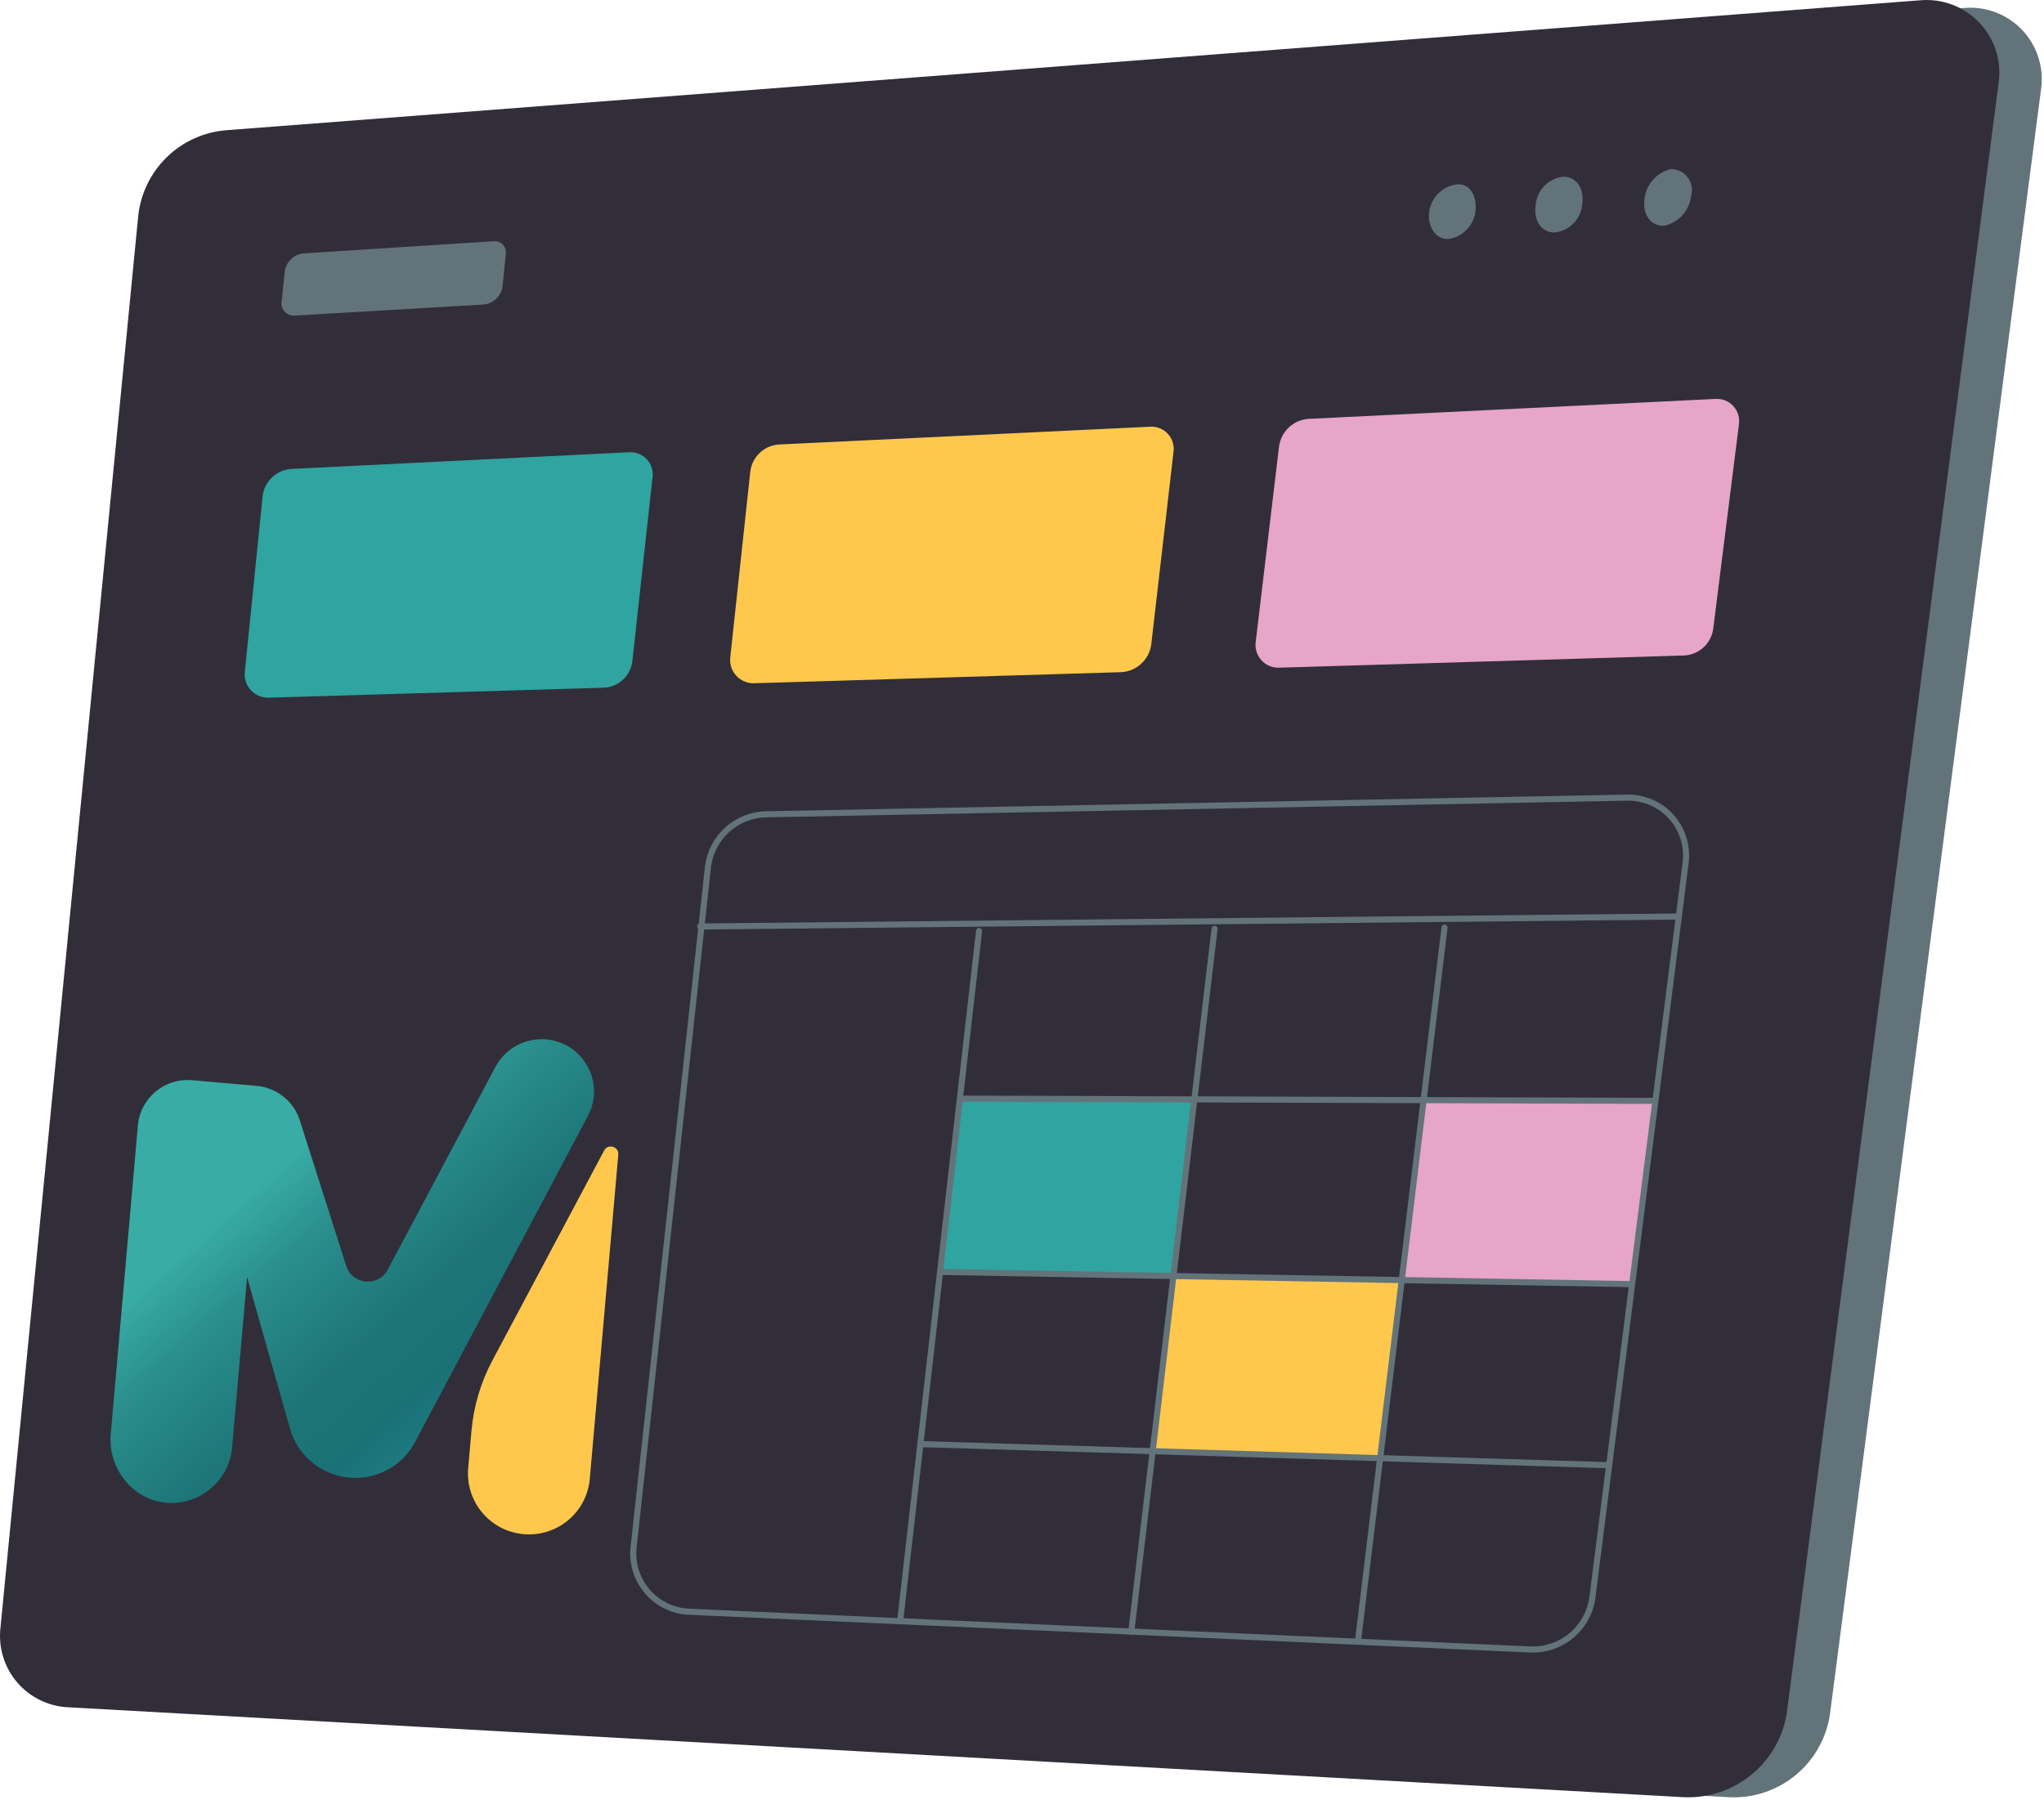 <svg width="605" height="533" viewBox="0 0 605 533" fill="none" xmlns="http://www.w3.org/2000/svg">
<path d="M511.738 532.058L35.628 505.425C32.758 505.265 29.95 504.528 27.372 503.256C24.795 501.984 22.5 500.205 20.627 498.025C18.754 495.845 17.34 493.308 16.472 490.568C15.603 487.828 15.297 484.941 15.571 482.08L56.343 66.142C57.032 59.52 59.998 53.342 64.736 48.665C69.474 43.987 75.688 41.099 82.319 40.495L581.444 2.354C584.605 2.091 587.785 2.543 590.748 3.677C593.71 4.81 596.38 6.595 598.559 8.901C600.738 11.206 602.37 13.972 603.335 16.993C604.299 20.015 604.572 23.215 604.132 26.357L541.659 507.398C540.643 514.498 537.011 520.964 531.476 525.526C525.941 530.088 518.901 532.417 511.738 532.058Z" fill="#63737A"/>
<path d="M498.585 532.068L20.175 505.434C17.295 505.303 14.473 504.583 11.882 503.321C9.29 502.058 6.984 500.279 5.106 498.092C3.227 495.906 1.816 493.358 0.958 490.606C0.1 487.854 -0.186 484.956 0.117 482.089L40.889 64.179C41.54 57.486 44.538 51.24 49.352 46.546C54.167 41.852 60.487 39.013 67.194 38.532L568.621 0.062C571.791 -0.179 574.974 0.286 577.944 1.421C580.913 2.557 583.594 4.336 585.794 6.631C587.994 8.925 589.659 11.678 590.67 14.693C591.68 17.707 592.01 20.907 591.637 24.064L528.836 507.407C527.643 514.488 523.917 520.894 518.352 525.431C512.786 529.968 505.761 532.327 498.585 532.068Z" fill="#312E3A"/>
<path d="M489.707 325.907L482.802 380.16L415.068 378.844L421.316 325.578L489.707 325.907Z" fill="#E7A5C8"/>
<path d="M353.583 325.25L347.336 377.53L278.287 376.543L283.877 325.25H353.583Z" fill="#2FA4A1"/>
<path d="M415.068 378.846L408.492 431.784L341.087 429.482L347.334 377.531L415.068 378.846Z" fill="#FFC84D"/>
<path d="M143.148 90.159L86.922 93.447C85.966 93.438 85.051 93.054 84.374 92.378C83.698 91.701 83.314 90.787 83.306 89.83L84.292 80.294C84.494 78.972 85.113 77.748 86.059 76.801C87.006 75.855 88.23 75.236 89.553 75.034L146.107 71.417C146.595 71.365 147.088 71.423 147.55 71.586C148.013 71.75 148.433 72.015 148.779 72.362C149.126 72.708 149.391 73.128 149.554 73.591C149.718 74.053 149.776 74.546 149.724 75.034L148.738 84.898C148.519 86.269 147.852 87.53 146.84 88.482C145.829 89.433 144.53 90.023 143.148 90.159Z" fill="#63737A"/>
<path d="M178.659 203.594L79.36 206.553C78.395 206.558 77.44 206.36 76.557 205.972C75.673 205.585 74.88 205.017 74.23 204.304C73.579 203.592 73.085 202.751 72.779 201.836C72.474 200.92 72.363 199.951 72.455 198.991L77.716 147.04C77.931 144.877 78.91 142.861 80.477 141.355C82.043 139.849 84.096 138.95 86.265 138.82L186.222 133.887C187.202 133.827 188.184 133.987 189.094 134.355C190.004 134.724 190.821 135.292 191.483 136.017C192.145 136.742 192.637 137.607 192.921 138.547C193.206 139.487 193.276 140.479 193.127 141.45L187.208 195.374C187.047 197.557 186.086 199.604 184.508 201.121C182.93 202.638 180.847 203.519 178.659 203.594Z" fill="#2FA4A1"/>
<path d="M331.88 198.991L223.046 202.279C222.081 202.283 221.126 202.085 220.242 201.698C219.359 201.311 218.566 200.742 217.915 200.03C217.265 199.317 216.77 198.476 216.465 197.561C216.159 196.646 216.049 195.677 216.141 194.716L222.059 139.806C222.274 137.643 223.253 135.628 224.82 134.121C226.386 132.615 228.439 131.716 230.608 131.586L340.429 126.325C341.409 126.264 342.391 126.424 343.301 126.793C344.212 127.161 345.028 127.729 345.691 128.455C346.353 129.18 346.844 130.044 347.128 130.985C347.413 131.925 347.483 132.917 347.334 133.888L340.758 190.771C340.47 192.961 339.424 194.982 337.803 196.483C336.182 197.985 334.086 198.872 331.88 198.991Z" fill="#FFC84D"/>
<path d="M498.587 194.052L378.573 197.669C377.6 197.7 376.633 197.52 375.736 197.142C374.84 196.764 374.036 196.196 373.38 195.477C372.724 194.758 372.231 193.906 371.936 192.979C371.64 192.052 371.549 191.072 371.668 190.107L378.573 132.237C378.843 130.096 379.839 128.112 381.395 126.616C382.95 125.12 384.972 124.203 387.122 124.017L507.793 118.098C508.774 118.038 509.755 118.198 510.665 118.566C511.576 118.935 512.392 119.503 513.055 120.228C513.717 120.953 514.208 121.818 514.493 122.758C514.777 123.698 514.847 124.69 514.698 125.661L507.135 185.832C506.92 187.995 505.942 190.01 504.375 191.517C502.808 193.023 500.756 193.922 498.587 194.052Z" fill="#E7A5C8"/>
<path d="M203.974 477.152L453.208 488.332C457.549 488.453 461.785 486.982 465.116 484.195C468.447 481.409 470.644 477.501 471.293 473.207L498.912 255.538C499.241 253.081 499.033 250.581 498.302 248.212C497.571 245.842 496.334 243.66 494.677 241.816C493.02 239.971 490.982 238.508 488.705 237.528C486.427 236.548 483.964 236.074 481.486 236.139L226.662 241.071C222.436 241.178 218.388 242.796 215.251 245.631C212.115 248.466 210.097 252.331 209.564 256.525L187.534 458.082C187.285 460.428 187.519 462.801 188.223 465.053C188.927 467.305 190.085 469.39 191.625 471.177C193.166 472.964 195.057 474.416 197.181 475.444C199.305 476.472 201.617 477.053 203.974 477.152V477.152Z" stroke="#63737A" stroke-width="1.8" stroke-linecap="round" stroke-linejoin="round"/>
<path d="M207.263 274.287L496.611 271.328" stroke="#63737A" stroke-width="1.8" stroke-linecap="round" stroke-linejoin="round"/>
<path d="M289.793 275.609L266.447 479.797" stroke="#63737A" stroke-width="1.8" stroke-linecap="round" stroke-linejoin="round"/>
<path d="M359.502 274.938L334.842 483.071" stroke="#63737A" stroke-width="1.8" stroke-linecap="round" stroke-linejoin="round"/>
<path d="M427.563 274.609L401.916 486.031" stroke="#63737A" stroke-width="1.8" stroke-linecap="round" stroke-linejoin="round"/>
<path d="M284.203 325.25L489.706 325.908" stroke="#63737A" stroke-width="1.8" stroke-linecap="round" stroke-linejoin="round"/>
<path d="M278.287 376.547L482.804 380.164" stroke="#63737A" stroke-width="1.8" stroke-linecap="round" stroke-linejoin="round"/>
<path d="M272.368 427.508L475.898 433.755" stroke="#63737A" stroke-width="1.8" stroke-linecap="round" stroke-linejoin="round"/>
<path d="M500.557 57.93C500.33 60.047 499.447 62.041 498.033 63.633C496.618 65.224 494.742 66.334 492.666 66.808C488.72 67.137 486.09 63.52 486.747 58.917C486.974 56.8 487.857 54.806 489.272 53.215C490.686 51.623 492.563 50.513 494.639 50.039C495.592 50.049 496.531 50.279 497.382 50.709C498.232 51.141 498.973 51.761 499.545 52.525C500.117 53.287 500.506 54.172 500.681 55.109C500.857 56.047 500.814 57.012 500.557 57.93Z" fill="#63737A"/>
<path d="M468.335 60.24C468.217 62.36 467.365 64.372 465.925 65.932C464.485 67.492 462.547 68.502 460.444 68.789C456.498 69.118 453.868 65.501 454.526 60.898C454.643 58.778 455.496 56.766 456.936 55.206C458.375 53.646 460.313 52.636 462.417 52.349C466.363 52.02 468.993 55.637 468.335 60.24Z" fill="#63737A"/>
<path d="M436.769 62.203C436.593 64.302 435.72 66.283 434.291 67.832C432.862 69.38 430.957 70.408 428.878 70.751C425.261 71.08 422.631 67.463 422.959 63.189C423.136 61.089 424.008 59.108 425.437 57.56C426.867 56.011 428.772 54.984 430.851 54.64C434.796 53.982 437.098 57.599 436.769 62.203Z" fill="#63737A"/>
<path d="M161.674 307.72C162.635 307.784 163.596 307.961 164.558 308.251C174.037 310.933 178.615 321.656 174.027 330.341L122.887 426.836C121.219 430.017 118.771 432.606 115.864 434.445C115.506 434.66 115.117 434.872 114.759 435.087C111.357 436.945 107.427 437.801 103.387 437.445C95.092 436.716 88.076 430.923 85.82 422.9L73.135 378.097L68.705 428.481C68.27 433.433 65.882 437.783 62.325 440.705C58.824 443.694 54.181 445.288 49.25 444.886C39.267 444.07 31.895 434.61 32.771 424.643L40.811 333.201C41.526 325.069 48.715 319.077 56.826 319.79L75.955 321.472C81.923 321.997 86.965 326.045 88.749 331.716L102.483 374.762C104.269 380.403 112.01 381.115 114.753 375.872L120.957 364.248L146.647 315.857C149.604 310.294 155.583 307.184 161.674 307.72Z" fill="url(#paint0_linear_1183_44812)"/>
<path d="M145.765 402.721L178.832 340.59C179.974 338.473 183.221 339.436 183.011 341.82L174.573 437.788C173.7 447.724 164.943 455.057 154.996 454.182C145.049 453.307 137.706 444.559 138.58 434.623L139.545 423.647C140.188 416.341 142.294 409.224 145.765 402.721Z" fill="#FFC84D"/>
<defs>
<linearGradient id="paint0_linear_1183_44812" x1="153.786" y1="433.219" x2="78.787" y2="347.786" gradientUnits="userSpaceOnUse">
<stop stop-color="#228C92"/>
<stop offset="0.3" stop-color="#1A7277"/>
<stop offset="0.5" stop-color="#1D7577"/>
<stop offset="0.8" stop-color="#2A8F8D"/>
<stop offset="1" stop-color="#39ADA5"/>
</linearGradient>
</defs>
</svg>
